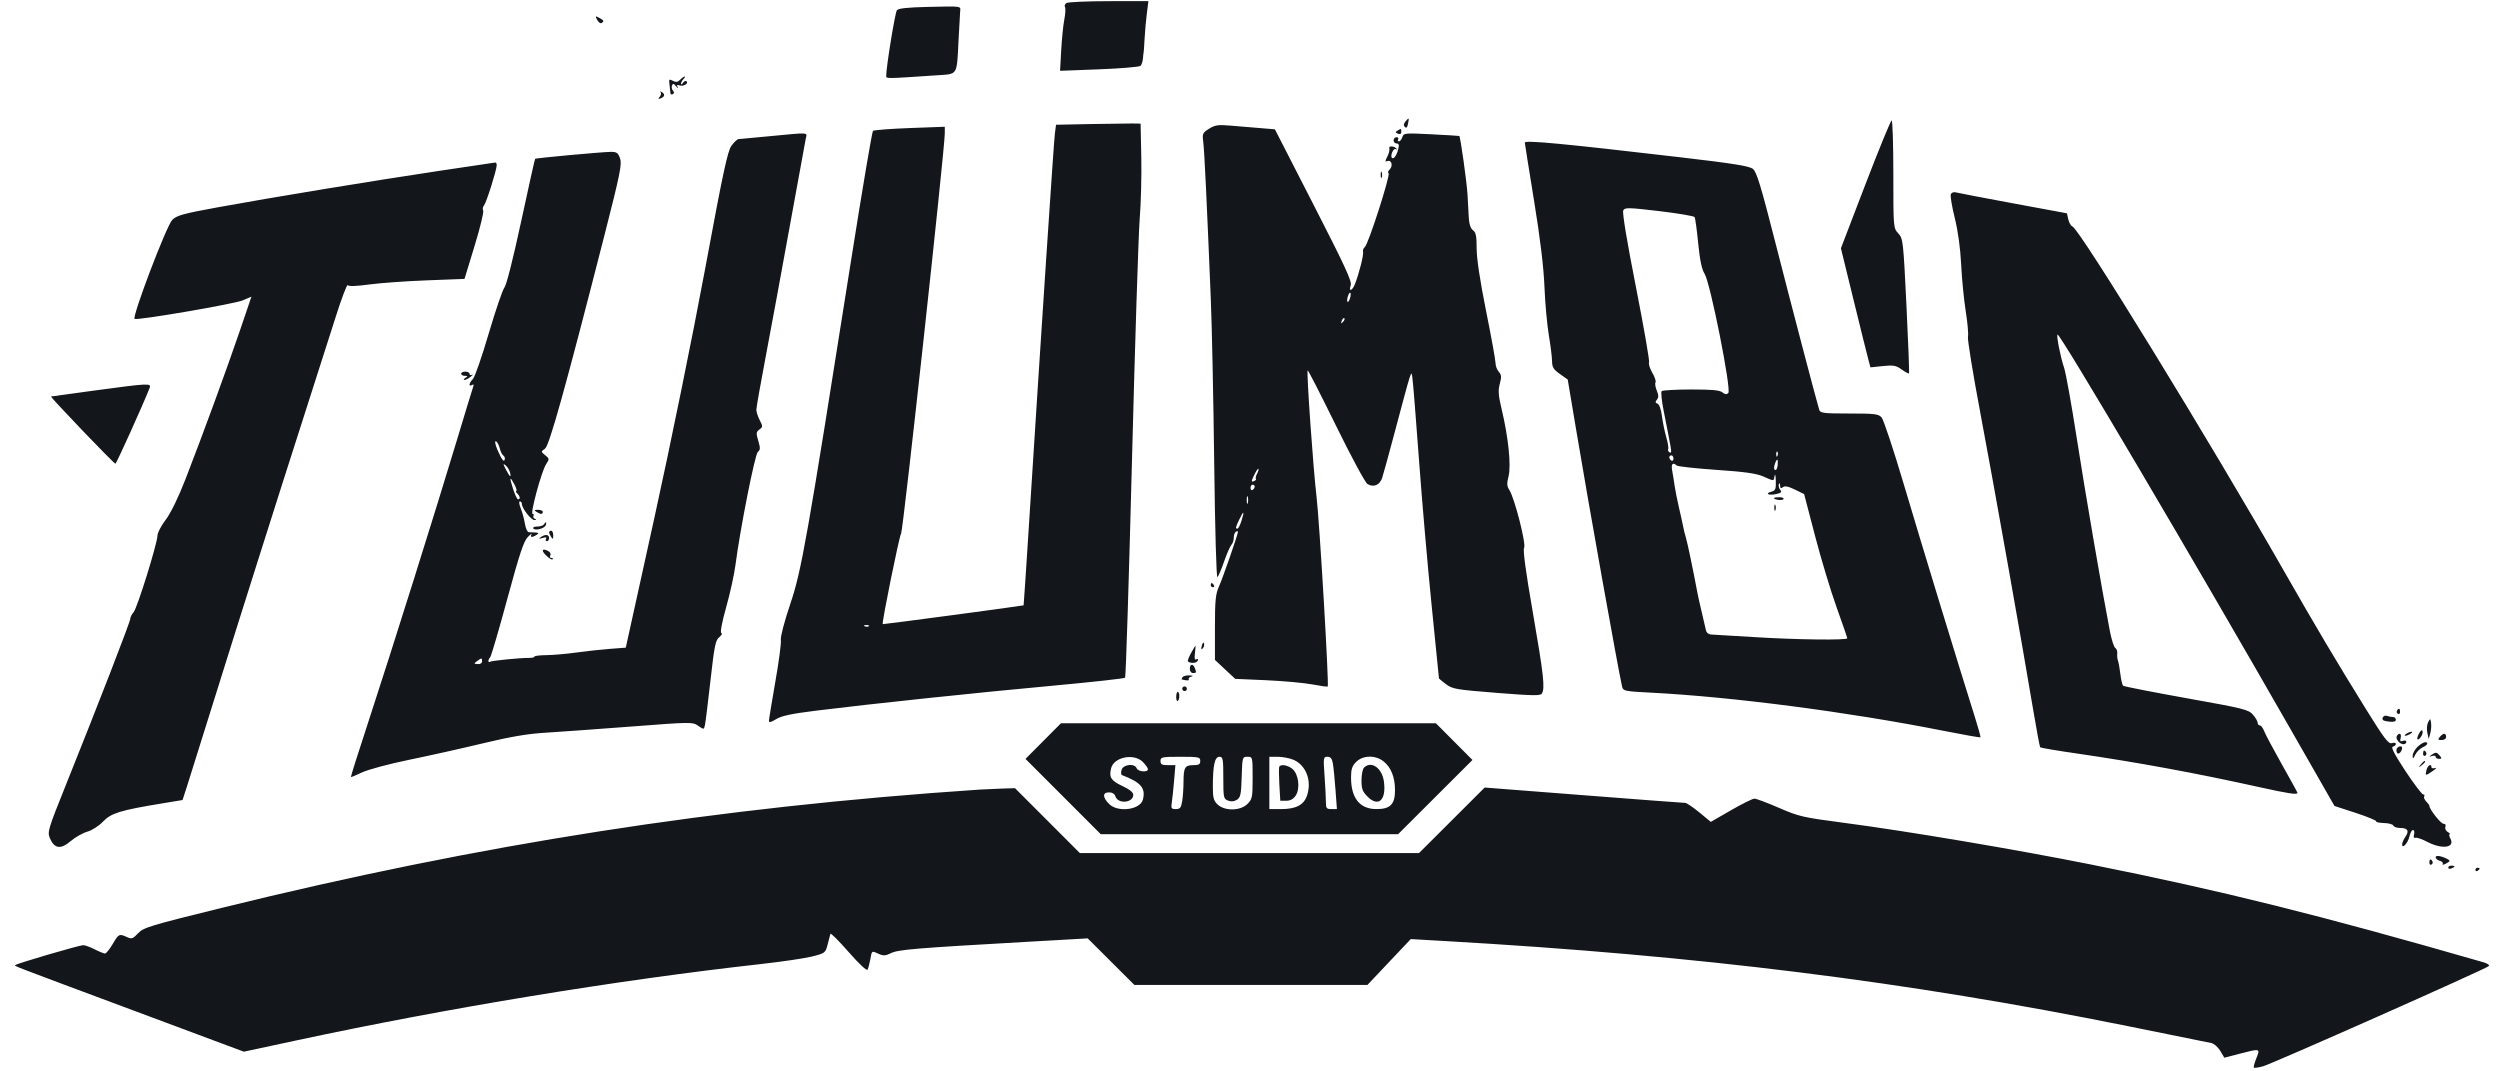 <svg width="77" height="33" viewBox="0 0 77 33" fill="none" xmlns="http://www.w3.org/2000/svg">
<path fill-rule="evenodd" clip-rule="evenodd" d="M32.849 0.093C32.8 0.124 32.778 0.18 32.801 0.216C32.823 0.252 32.815 0.422 32.782 0.594C32.748 0.765 32.705 1.192 32.685 1.543L32.65 2.181L33.858 2.135C34.522 2.109 35.094 2.061 35.128 2.028C35.163 1.994 35.197 1.888 35.204 1.791C35.211 1.694 35.22 1.615 35.224 1.615C35.227 1.615 35.241 1.426 35.253 1.196C35.266 0.965 35.297 0.61 35.324 0.406L35.371 0.035L34.154 0.036C33.485 0.037 32.898 0.062 32.849 0.093ZM28.575 0.213C27.954 0.227 27.674 0.257 27.625 0.315C27.568 0.384 27.295 2.059 27.295 2.34C27.295 2.426 27.28 2.426 28.855 2.319C29.513 2.274 29.467 2.349 29.524 1.228C29.544 0.838 29.566 0.449 29.572 0.364C29.587 0.179 29.658 0.189 28.575 0.213ZM18.393 0.612C18.433 0.687 18.494 0.731 18.527 0.71C18.616 0.655 18.604 0.628 18.454 0.548C18.332 0.483 18.327 0.488 18.393 0.612ZM20.948 2.456C20.873 2.532 20.818 2.539 20.723 2.488C20.61 2.428 20.599 2.44 20.62 2.598C20.633 2.695 20.645 2.813 20.648 2.86C20.65 2.906 20.684 2.924 20.722 2.901C20.769 2.871 20.771 2.836 20.727 2.792C20.692 2.756 20.678 2.686 20.697 2.636C20.725 2.563 20.75 2.568 20.826 2.66C20.877 2.723 20.898 2.734 20.872 2.684C20.838 2.619 20.853 2.603 20.922 2.629C21.039 2.674 21.217 2.577 21.147 2.506C21.119 2.479 21.07 2.499 21.037 2.551C21.003 2.603 20.976 2.616 20.976 2.578C20.975 2.541 21.009 2.476 21.052 2.433C21.095 2.391 21.111 2.356 21.089 2.356C21.067 2.356 21.003 2.401 20.948 2.456ZM20.345 2.839C20.372 2.868 20.36 2.932 20.32 2.98C20.262 3.05 20.269 3.06 20.353 3.028C20.479 2.979 20.489 2.897 20.378 2.833C20.334 2.808 20.319 2.81 20.345 2.839ZM43.286 3.745C43.23 3.813 43.224 3.865 43.27 3.911C43.315 3.956 43.346 3.925 43.368 3.811C43.405 3.618 43.397 3.611 43.286 3.745ZM57.455 5.678L56.7 7.647L57.09 9.24C57.305 10.117 57.509 10.942 57.545 11.074L57.61 11.315L57.989 11.275C58.316 11.241 58.395 11.255 58.571 11.38C58.682 11.46 58.784 11.514 58.797 11.501C58.81 11.488 58.775 10.55 58.719 9.415C58.621 7.407 58.614 7.348 58.467 7.188C58.316 7.024 58.315 7.016 58.315 5.366C58.315 4.455 58.291 3.71 58.263 3.71C58.234 3.71 57.871 4.596 57.455 5.678ZM33.57 3.821L32.526 3.842L32.49 4.114C32.456 4.377 32.058 10.386 31.705 15.959C31.612 17.431 31.532 18.639 31.527 18.644C31.515 18.658 27.2 19.234 27.188 19.224C27.152 19.194 27.699 16.499 27.754 16.433C27.815 16.36 29.097 4.617 29.099 4.113L29.1 3.904L28.02 3.944C27.426 3.966 26.916 4.006 26.888 4.031C26.859 4.057 26.564 5.802 26.231 7.909C24.847 16.672 24.688 17.574 24.338 18.61C24.159 19.141 24.033 19.621 24.05 19.708C24.067 19.794 23.991 20.372 23.881 20.992C23.773 21.613 23.683 22.159 23.683 22.204C23.683 22.262 23.752 22.245 23.905 22.15C24.073 22.047 24.378 21.982 25.147 21.887C26.827 21.678 30.155 21.327 32.453 21.117C33.64 21.008 34.631 20.898 34.653 20.873C34.676 20.847 34.771 17.853 34.864 14.218C34.957 10.584 35.065 7.219 35.103 6.74C35.142 6.261 35.164 5.405 35.152 4.838L35.13 3.807L34.872 3.803C34.73 3.802 34.145 3.81 33.57 3.821ZM37.239 3.965C37.039 4.09 37.028 4.118 37.06 4.372C37.095 4.642 37.171 6.23 37.293 9.222C37.328 10.073 37.375 12.359 37.398 14.302C37.423 16.337 37.465 17.81 37.497 17.777C37.529 17.746 37.623 17.524 37.706 17.284C37.79 17.044 37.891 16.816 37.929 16.778C37.968 16.739 38 16.642 38 16.562C38 16.483 38.029 16.4 38.065 16.378C38.1 16.356 38.129 16.357 38.129 16.38C38.129 16.459 37.664 17.798 37.542 18.07C37.439 18.3 37.42 18.499 37.42 19.334V20.325L37.732 20.617L38.044 20.909L39.005 20.951C39.534 20.975 40.17 21.033 40.419 21.08C40.667 21.128 40.881 21.157 40.894 21.145C40.938 21.104 40.641 16.059 40.548 15.282C40.446 14.431 40.237 11.445 40.276 11.406C40.289 11.393 40.681 12.158 41.146 13.106C41.611 14.055 42.048 14.865 42.117 14.907C42.307 15.024 42.501 14.94 42.573 14.711C42.609 14.6 42.754 14.073 42.896 13.541C43.508 11.25 43.463 11.391 43.502 11.64C43.521 11.764 43.612 12.895 43.704 14.154C43.796 15.413 43.972 17.442 44.096 18.663C44.219 19.885 44.32 20.89 44.32 20.896C44.32 20.903 44.416 20.981 44.533 21.07C44.732 21.222 44.838 21.24 46.091 21.34C47.196 21.428 47.445 21.432 47.489 21.362C47.591 21.203 47.544 20.784 47.214 18.879C46.99 17.591 46.902 16.937 46.943 16.872C47.012 16.762 46.647 15.333 46.487 15.09C46.411 14.973 46.407 14.892 46.464 14.666C46.547 14.338 46.458 13.473 46.253 12.613C46.149 12.179 46.138 12.029 46.194 11.82C46.251 11.608 46.245 11.543 46.163 11.451C46.107 11.39 46.062 11.267 46.062 11.179C46.062 11.091 45.931 10.37 45.771 9.577C45.583 8.638 45.481 7.966 45.481 7.654C45.481 7.271 45.458 7.157 45.368 7.091C45.297 7.038 45.25 6.907 45.24 6.729C45.231 6.575 45.213 6.247 45.2 5.999C45.178 5.612 44.982 4.215 44.946 4.188C44.939 4.183 44.551 4.159 44.084 4.136C43.267 4.094 43.232 4.098 43.192 4.224C43.169 4.296 43.122 4.355 43.087 4.355C43.052 4.355 43.041 4.326 43.063 4.29C43.085 4.255 43.062 4.226 43.013 4.226C42.963 4.226 42.923 4.269 42.923 4.322C42.923 4.376 42.965 4.419 43.016 4.419C43.085 4.419 43.098 4.465 43.065 4.596C43.019 4.784 42.925 4.915 42.873 4.863C42.81 4.801 42.918 4.55 42.989 4.591C43.03 4.614 43.04 4.608 43.013 4.578C42.934 4.492 42.762 4.485 42.792 4.569C42.807 4.611 42.779 4.724 42.731 4.82C42.655 4.97 42.655 4.991 42.731 4.962C42.859 4.913 42.913 5.107 42.803 5.218C42.751 5.269 42.735 5.321 42.767 5.333C42.841 5.359 42.146 7.523 42.036 7.61C41.992 7.646 41.967 7.71 41.982 7.754C42.009 7.834 41.861 8.422 41.73 8.755C41.647 8.966 41.527 8.996 41.603 8.787C41.645 8.67 41.425 8.193 40.461 6.313L39.267 3.983L38.779 3.942C38.51 3.92 38.102 3.886 37.871 3.867C37.52 3.837 37.418 3.853 37.239 3.965ZM43.041 4.024C42.972 4.068 42.975 4.086 43.057 4.118C43.122 4.143 43.16 4.122 43.16 4.062C43.16 3.953 43.156 3.952 43.041 4.024ZM23.683 4.197C23.204 4.242 22.782 4.282 22.744 4.285C22.706 4.288 22.61 4.379 22.53 4.487C22.41 4.65 22.269 5.306 21.713 8.307C21.34 10.316 20.647 13.715 20.157 15.939L19.274 19.948L18.786 19.985C18.518 20.005 18.052 20.056 17.75 20.098C17.448 20.14 17.035 20.176 16.831 20.178C16.627 20.18 16.46 20.201 16.46 20.223C16.46 20.246 16.395 20.264 16.315 20.263C16.055 20.258 15.153 20.346 15.097 20.381C15.024 20.426 15.025 20.322 15.098 20.243C15.129 20.209 15.367 19.399 15.626 18.441C16.001 17.058 16.131 16.667 16.258 16.539C16.346 16.451 16.397 16.415 16.371 16.459C16.315 16.554 16.39 16.562 16.525 16.475C16.605 16.423 16.6 16.41 16.492 16.401C16.422 16.395 16.329 16.391 16.287 16.392C16.245 16.394 16.191 16.275 16.167 16.128C16.143 15.982 16.084 15.768 16.037 15.653C15.99 15.538 15.978 15.443 16.012 15.443C16.046 15.443 16.073 15.478 16.073 15.52C16.073 15.654 16.36 16.023 16.46 16.018C16.527 16.015 16.532 16.003 16.476 15.981C16.431 15.963 16.411 15.922 16.431 15.889C16.451 15.857 16.439 15.83 16.405 15.83C16.322 15.83 16.679 14.513 16.82 14.298C16.925 14.138 16.924 14.126 16.793 14.021C16.657 13.911 16.657 13.909 16.784 13.822C16.919 13.73 17.409 11.97 18.616 7.25C19.099 5.359 19.16 5.058 19.098 4.881C19.039 4.71 18.994 4.677 18.824 4.677C18.564 4.678 16.508 4.866 16.482 4.892C16.471 4.903 16.277 5.773 16.05 6.827C15.809 7.949 15.596 8.789 15.538 8.854C15.483 8.914 15.266 9.55 15.055 10.265C14.845 10.981 14.625 11.614 14.567 11.672C14.445 11.793 14.424 11.928 14.536 11.858C14.585 11.829 14.599 11.845 14.577 11.903C14.558 11.953 14.333 12.691 14.077 13.541C13.439 15.665 12.074 20.008 11.373 22.146C11.053 23.12 10.799 23.924 10.807 23.932C10.815 23.941 10.971 23.877 11.152 23.79C11.335 23.702 11.984 23.529 12.601 23.402C13.216 23.276 14.242 23.047 14.88 22.893C15.697 22.696 16.251 22.601 16.75 22.571C17.141 22.548 18.33 22.462 19.395 22.381C21.296 22.235 21.332 22.235 21.505 22.355C21.68 22.476 21.68 22.476 21.713 22.328C21.731 22.247 21.807 21.629 21.883 20.956C22.002 19.894 22.038 19.717 22.152 19.626C22.224 19.569 22.254 19.511 22.217 19.497C22.176 19.482 22.234 19.176 22.367 18.699C22.487 18.274 22.614 17.693 22.651 17.41C22.793 16.31 23.251 13.992 23.342 13.918C23.419 13.856 23.421 13.799 23.355 13.578C23.284 13.343 23.288 13.304 23.39 13.229C23.497 13.151 23.498 13.132 23.401 12.944C23.343 12.833 23.296 12.687 23.296 12.619C23.296 12.551 23.428 11.803 23.589 10.956C23.75 10.109 24.084 8.299 24.331 6.933C24.578 5.568 24.797 4.372 24.817 4.274C24.86 4.068 24.965 4.075 23.683 4.197ZM46.964 4.393C46.964 4.414 47.092 5.219 47.249 6.182C47.44 7.357 47.545 8.229 47.569 8.835C47.589 9.332 47.65 9.999 47.703 10.318C47.757 10.637 47.802 11 47.803 11.124C47.805 11.31 47.848 11.38 48.046 11.52L48.286 11.69L48.533 13.164C48.934 15.562 49.828 20.564 49.962 21.155C49.991 21.281 50.05 21.293 50.816 21.332C53.333 21.459 56.917 21.926 59.856 22.508C60.474 22.63 60.987 22.721 60.998 22.711C61.009 22.7 60.931 22.417 60.825 22.081C60.348 20.573 59.172 16.721 58.643 14.936C58.324 13.859 58.014 12.924 57.953 12.857C57.856 12.749 57.743 12.736 56.955 12.736C56.165 12.736 56.063 12.723 56.032 12.623C55.923 12.258 55.147 9.298 54.679 7.463C54.239 5.735 54.105 5.295 53.991 5.203C53.88 5.114 53.404 5.037 51.745 4.843C48.122 4.42 46.964 4.311 46.964 4.393ZM13.526 5.263C11.494 5.567 8.356 6.083 6.691 6.388C5.637 6.581 5.444 6.635 5.305 6.773C5.127 6.951 4.05 9.787 4.147 9.823C4.267 9.868 7.221 9.361 7.475 9.252L7.744 9.137L7.395 10.165C6.998 11.332 6.241 13.4 5.715 14.753C5.493 15.324 5.264 15.795 5.106 16.005C4.966 16.189 4.852 16.407 4.851 16.488C4.85 16.726 4.226 18.733 4.115 18.855C4.059 18.917 4.013 19.007 4.013 19.056C4.013 19.148 3.021 21.707 2.025 24.187C1.48 25.543 1.456 25.623 1.537 25.816C1.673 26.14 1.869 26.169 2.172 25.91C2.313 25.79 2.545 25.657 2.688 25.616C2.837 25.573 3.047 25.438 3.175 25.303C3.421 25.044 3.711 24.955 4.994 24.745L5.622 24.641L5.75 24.249C5.82 24.033 6.171 22.914 6.53 21.761C7.324 19.214 8.585 15.23 9.398 12.703C9.728 11.675 10.15 10.358 10.334 9.777C10.518 9.195 10.688 8.748 10.711 8.783C10.738 8.824 10.968 8.817 11.365 8.763C11.702 8.717 12.502 8.659 13.143 8.635L14.307 8.59L14.617 7.574C14.788 7.016 14.907 6.526 14.882 6.485C14.857 6.445 14.869 6.374 14.908 6.327C14.982 6.237 15.299 5.231 15.299 5.085C15.299 5.038 15.278 5.002 15.251 5.006C15.224 5.009 14.448 5.125 13.526 5.263ZM42.525 5.386C42.525 5.475 42.539 5.511 42.557 5.467C42.575 5.422 42.575 5.35 42.557 5.306C42.539 5.261 42.525 5.297 42.525 5.386ZM60.085 5.985C60.065 6.036 60.12 6.364 60.207 6.715C60.307 7.121 60.379 7.642 60.404 8.15C60.425 8.588 60.489 9.237 60.545 9.591C60.602 9.946 60.632 10.296 60.613 10.37C60.593 10.443 60.764 11.494 60.992 12.705C61.413 14.941 62.286 19.849 62.624 21.875C62.726 22.487 62.823 23.002 62.84 23.018C62.857 23.035 63.376 23.123 63.995 23.212C65.829 23.479 67.635 23.811 69.569 24.24C70.478 24.442 70.762 24.485 70.762 24.42C70.762 24.405 70.546 24.011 70.282 23.544C70.019 23.077 69.773 22.616 69.736 22.518C69.699 22.421 69.639 22.342 69.602 22.342C69.566 22.342 69.536 22.305 69.536 22.261C69.536 22.217 69.471 22.105 69.391 22.012C69.257 21.856 69.108 21.819 67.344 21.504C66.297 21.316 65.42 21.144 65.393 21.121C65.367 21.098 65.328 20.935 65.307 20.759C65.286 20.584 65.252 20.396 65.232 20.343C65.212 20.29 65.203 20.192 65.211 20.125C65.219 20.058 65.192 19.982 65.151 19.956C65.109 19.93 65.033 19.695 64.983 19.433C64.733 18.135 64.22 15.145 63.96 13.47C63.799 12.437 63.626 11.474 63.575 11.329C63.469 11.028 63.333 10.341 63.371 10.303C63.434 10.24 67.54 17.197 70.648 22.632L71.902 24.824L72.558 25.038C72.919 25.156 73.201 25.273 73.186 25.297C73.171 25.322 73.278 25.345 73.425 25.349C73.571 25.353 73.701 25.388 73.715 25.428C73.728 25.468 73.822 25.501 73.923 25.501C74.159 25.501 74.213 25.592 74.087 25.773C74.031 25.852 73.986 25.957 73.986 26.006C73.986 26.165 74.167 25.964 74.213 25.754C74.236 25.65 74.284 25.565 74.321 25.565C74.358 25.565 74.373 25.625 74.353 25.698C74.331 25.782 74.346 25.821 74.394 25.803C74.436 25.789 74.6 25.845 74.76 25.929C75.214 26.168 75.624 26.112 75.474 25.831C75.433 25.756 75.423 25.693 75.451 25.692C75.479 25.691 75.452 25.661 75.391 25.626C75.331 25.59 75.298 25.519 75.318 25.467C75.34 25.409 75.317 25.372 75.259 25.372C75.177 25.372 74.825 24.925 74.825 24.82C74.825 24.799 74.781 24.738 74.727 24.685C74.674 24.631 74.646 24.561 74.666 24.528C74.687 24.496 74.672 24.469 74.634 24.469C74.596 24.469 74.349 24.143 74.085 23.744C73.748 23.233 73.634 23.012 73.7 22.998C73.751 22.986 73.793 22.948 73.793 22.913C73.793 22.878 73.737 22.866 73.669 22.888C73.565 22.921 73.438 22.754 72.874 21.845C71.965 20.379 71.313 19.282 70.374 17.635C68.097 13.644 64.058 7.062 63.832 6.976C63.784 6.957 63.726 6.858 63.703 6.756L63.662 6.57L62.004 6.263C61.093 6.094 60.295 5.942 60.233 5.924C60.17 5.907 60.104 5.934 60.085 5.985ZM52.194 6.686C52.214 6.719 52.264 7.08 52.304 7.489C52.356 8.019 52.414 8.292 52.504 8.438C52.68 8.723 53.332 12.005 53.232 12.105C53.18 12.156 53.131 12.151 53.051 12.085C52.969 12.017 52.728 11.995 52.085 11.996C51.614 11.997 51.206 12.02 51.179 12.047C51.152 12.074 51.18 12.349 51.242 12.658C51.303 12.966 51.367 13.292 51.384 13.38C51.4 13.469 51.432 13.64 51.455 13.76C51.485 13.918 51.476 13.966 51.422 13.933C51.381 13.908 51.362 13.864 51.38 13.835C51.398 13.806 51.371 13.642 51.322 13.469C51.272 13.296 51.212 13 51.187 12.812C51.161 12.608 51.106 12.454 51.051 12.433C50.981 12.406 50.977 12.377 51.034 12.309C51.089 12.242 51.088 12.173 51.029 12.03C50.986 11.926 50.968 11.812 50.99 11.777C51.011 11.743 50.967 11.61 50.892 11.483C50.817 11.356 50.772 11.211 50.791 11.16C50.81 11.11 50.627 10.059 50.384 8.825C50.105 7.409 49.962 6.544 49.997 6.48C50.046 6.387 50.149 6.39 51.104 6.502C51.682 6.571 52.173 6.654 52.194 6.686ZM41.579 9.19C41.555 9.266 41.521 9.314 41.503 9.296C41.485 9.279 41.491 9.202 41.515 9.125C41.539 9.049 41.574 9.001 41.591 9.019C41.609 9.037 41.604 9.114 41.579 9.19ZM41.362 9.916C41.298 9.979 41.291 9.972 41.326 9.88C41.35 9.817 41.386 9.781 41.406 9.801C41.426 9.82 41.406 9.872 41.362 9.916ZM14.203 11.511C14.203 11.546 14.254 11.576 14.316 11.576C14.412 11.577 14.415 11.586 14.332 11.64C14.279 11.674 14.266 11.703 14.304 11.703C14.341 11.704 14.428 11.659 14.497 11.603C14.566 11.547 14.586 11.52 14.542 11.542C14.497 11.564 14.461 11.552 14.461 11.514C14.461 11.477 14.403 11.446 14.332 11.446C14.261 11.446 14.203 11.475 14.203 11.511ZM2.917 12.027C2.19 12.124 1.585 12.208 1.572 12.212C1.537 12.224 3.509 14.283 3.554 14.282C3.586 14.281 4.393 12.494 4.608 11.95C4.668 11.797 4.595 11.801 2.917 12.027ZM15.394 13.814C15.418 13.912 15.469 14.01 15.506 14.033C15.543 14.056 15.56 14.114 15.543 14.163C15.524 14.219 15.478 14.181 15.415 14.057C15.272 13.779 15.208 13.549 15.285 13.597C15.321 13.619 15.37 13.717 15.394 13.814ZM54.747 14.037C54.727 14.088 54.712 14.073 54.708 13.998C54.706 13.93 54.721 13.892 54.742 13.914C54.764 13.935 54.766 13.991 54.747 14.037ZM51.543 14.126C51.543 14.181 51.514 14.208 51.479 14.186C51.443 14.164 51.414 14.119 51.414 14.086C51.414 14.052 51.443 14.025 51.479 14.025C51.514 14.025 51.543 14.07 51.543 14.126ZM54.753 14.315C54.746 14.404 54.717 14.476 54.689 14.476C54.629 14.476 54.625 14.395 54.678 14.256C54.736 14.106 54.768 14.132 54.753 14.315ZM15.706 14.543C15.755 14.731 15.704 14.697 15.581 14.46C15.49 14.283 15.488 14.263 15.573 14.333C15.627 14.379 15.687 14.473 15.706 14.543ZM51.643 14.338C51.677 14.368 52.227 14.428 52.865 14.472C53.738 14.531 54.096 14.582 54.309 14.675C54.653 14.826 54.624 14.828 54.658 14.654C54.673 14.574 54.69 14.643 54.695 14.807C54.702 15.065 54.684 15.111 54.561 15.143C54.344 15.2 54.472 15.268 54.702 15.218C54.863 15.183 54.888 15.156 54.829 15.085C54.789 15.036 54.771 14.959 54.789 14.914C54.809 14.864 54.824 14.88 54.827 14.952C54.831 15.041 54.853 15.055 54.913 15.006C54.97 14.958 55.077 14.979 55.28 15.078L55.567 15.218L55.904 16.507C56.089 17.216 56.388 18.206 56.568 18.708C56.748 19.209 56.896 19.637 56.896 19.659C56.896 19.723 55.345 19.704 54.058 19.624C53.402 19.583 52.799 19.547 52.717 19.544C52.625 19.54 52.559 19.489 52.542 19.408C52.527 19.337 52.47 19.091 52.415 18.86C52.36 18.63 52.301 18.369 52.285 18.28C52.134 17.484 51.977 16.731 51.929 16.572C51.897 16.465 51.857 16.306 51.841 16.217C51.825 16.128 51.767 15.867 51.713 15.637C51.659 15.406 51.599 15.102 51.578 14.96C51.558 14.818 51.525 14.608 51.503 14.492C51.465 14.288 51.52 14.227 51.643 14.338ZM38.717 14.591C38.68 14.661 38.664 14.732 38.682 14.75C38.7 14.768 38.672 14.8 38.618 14.82C38.535 14.852 38.536 14.826 38.627 14.635C38.685 14.513 38.744 14.425 38.759 14.439C38.773 14.454 38.754 14.522 38.717 14.591ZM15.848 14.928C15.903 15.034 15.927 15.121 15.901 15.121C15.875 15.121 15.889 15.156 15.931 15.198C16.02 15.287 16.033 15.379 15.957 15.379C15.928 15.379 15.858 15.234 15.801 15.056C15.684 14.691 15.701 14.644 15.848 14.928ZM38.645 14.988C38.645 15.022 38.616 15.067 38.581 15.089C38.545 15.111 38.516 15.083 38.516 15.028C38.516 14.973 38.545 14.928 38.581 14.928C38.616 14.928 38.645 14.955 38.645 14.988ZM38.432 15.491C38.415 15.553 38.401 15.518 38.4 15.411C38.398 15.305 38.412 15.253 38.429 15.297C38.447 15.341 38.448 15.428 38.432 15.491ZM54.639 15.339C54.639 15.396 54.9 15.426 54.933 15.373C54.953 15.341 54.895 15.314 54.804 15.314C54.713 15.314 54.639 15.326 54.639 15.339ZM54.649 15.637C54.649 15.725 54.664 15.762 54.681 15.717C54.7 15.673 54.7 15.601 54.681 15.556C54.664 15.512 54.649 15.548 54.649 15.637ZM16.525 15.766C16.65 15.847 16.718 15.847 16.718 15.766C16.718 15.73 16.653 15.702 16.573 15.702C16.456 15.703 16.447 15.715 16.525 15.766ZM38.238 16.04C38.196 16.173 38.14 16.282 38.113 16.282C38.044 16.282 38.051 16.25 38.173 15.994C38.309 15.709 38.336 15.728 38.238 16.04ZM16.75 16.152C16.729 16.188 16.638 16.217 16.549 16.217C16.461 16.217 16.404 16.242 16.423 16.273C16.474 16.355 16.768 16.283 16.808 16.178C16.848 16.074 16.809 16.057 16.75 16.152ZM16.913 16.394C16.913 16.421 16.942 16.486 16.976 16.539C17.027 16.617 17.039 16.608 17.04 16.491C17.04 16.411 17.012 16.346 16.976 16.346C16.941 16.346 16.912 16.368 16.913 16.394ZM16.654 16.545C16.579 16.597 16.592 16.602 16.71 16.569C16.814 16.539 16.849 16.548 16.819 16.597C16.795 16.636 16.806 16.668 16.843 16.668C16.881 16.668 16.912 16.625 16.912 16.572C16.912 16.459 16.793 16.447 16.654 16.545ZM16.718 16.961C16.718 17.038 16.978 17.268 17.018 17.228C17.043 17.204 17.027 17.184 16.983 17.184C16.94 17.184 16.924 17.152 16.948 17.112C16.973 17.073 16.953 17.015 16.904 16.984C16.802 16.92 16.718 16.91 16.718 16.961ZM37.291 18.022C37.291 18.058 37.322 18.087 37.359 18.087C37.397 18.087 37.41 18.058 37.388 18.022C37.366 17.987 37.335 17.958 37.319 17.958C37.304 17.958 37.291 17.987 37.291 18.022ZM26.761 19.286C26.74 19.307 26.684 19.31 26.638 19.291C26.586 19.27 26.602 19.255 26.677 19.252C26.745 19.249 26.783 19.265 26.761 19.286ZM37.016 19.887C36.987 19.994 36.996 20.019 37.044 19.971C37.081 19.934 37.099 19.865 37.084 19.818C37.068 19.77 37.038 19.799 37.016 19.887ZM36.682 20.118C36.615 20.242 36.572 20.355 36.587 20.369C36.661 20.441 36.862 20.428 36.889 20.35C36.908 20.296 36.892 20.278 36.848 20.306C36.797 20.337 36.784 20.281 36.804 20.121C36.82 19.995 36.827 19.892 36.819 19.892C36.811 19.892 36.749 19.994 36.682 20.118ZM14.848 20.371C14.848 20.425 14.792 20.46 14.715 20.454C14.591 20.445 14.589 20.439 14.695 20.361C14.837 20.257 14.848 20.258 14.848 20.371ZM36.646 20.601C36.646 20.672 36.689 20.73 36.743 20.73C36.851 20.73 36.855 20.718 36.8 20.574C36.745 20.43 36.646 20.447 36.646 20.601ZM36.42 20.859C36.398 20.894 36.389 20.925 36.4 20.928C36.562 20.968 36.64 20.966 36.613 20.922C36.595 20.893 36.631 20.855 36.694 20.839C36.766 20.82 36.744 20.807 36.634 20.802C36.538 20.798 36.442 20.823 36.42 20.859ZM36.424 21.176C36.403 21.209 36.413 21.254 36.447 21.274C36.48 21.295 36.525 21.285 36.546 21.251C36.566 21.218 36.556 21.173 36.522 21.152C36.489 21.132 36.444 21.142 36.424 21.176ZM36.227 21.465C36.227 21.55 36.248 21.607 36.275 21.59C36.302 21.574 36.323 21.504 36.323 21.435C36.323 21.366 36.302 21.31 36.275 21.31C36.248 21.31 36.227 21.38 36.227 21.465ZM73.828 21.886C73.807 21.919 73.82 21.964 73.856 21.986C73.892 22.009 73.922 21.982 73.922 21.926C73.922 21.813 73.883 21.796 73.828 21.886ZM73.386 22.106C73.36 22.174 73.41 22.207 73.572 22.225C73.723 22.243 73.793 22.225 73.793 22.168C73.793 22.121 73.751 22.084 73.701 22.084C73.651 22.084 73.568 22.067 73.516 22.048C73.465 22.028 73.406 22.054 73.386 22.106ZM74.786 22.245C74.749 22.316 74.738 22.461 74.761 22.567L74.804 22.761L74.852 22.59C74.878 22.496 74.889 22.351 74.877 22.268C74.855 22.121 74.852 22.12 74.786 22.245ZM32.131 22.826L31.585 23.374L32.745 24.534L33.904 25.694H38.483H43.061L44.206 24.551L45.352 23.407L44.789 22.842L44.226 22.277H38.452H32.677L32.131 22.826ZM74.508 22.589C74.463 22.672 74.44 22.752 74.455 22.768C74.506 22.818 74.644 22.606 74.616 22.521C74.598 22.469 74.559 22.494 74.508 22.589ZM74.115 22.599C74.062 22.634 74.047 22.662 74.083 22.662C74.118 22.662 74.191 22.634 74.244 22.599C74.297 22.565 74.312 22.537 74.276 22.537C74.241 22.537 74.168 22.565 74.115 22.599ZM73.823 22.667C73.771 22.751 73.907 22.922 74.026 22.922C74.075 22.922 74.115 22.89 74.115 22.85C74.115 22.811 74.068 22.797 74.011 22.819C73.93 22.85 73.914 22.829 73.94 22.729C73.976 22.594 73.895 22.55 73.823 22.667ZM75.147 22.696C75.08 22.777 75.089 22.793 75.204 22.793C75.282 22.793 75.341 22.752 75.341 22.696C75.341 22.643 75.315 22.599 75.284 22.599C75.253 22.599 75.191 22.643 75.147 22.696ZM74.454 23.009C74.374 23.087 74.309 23.209 74.31 23.279C74.31 23.387 74.323 23.381 74.391 23.244C74.436 23.155 74.537 23.054 74.616 23.019C74.695 22.984 74.76 22.933 74.76 22.907C74.76 22.812 74.598 22.866 74.454 23.009ZM73.825 23.051C73.803 23.086 73.805 23.147 73.829 23.187C73.873 23.257 73.983 23.149 73.985 23.035C73.987 22.964 73.871 22.976 73.825 23.051ZM74.631 23.216C74.631 23.271 74.66 23.298 74.697 23.276C74.733 23.253 74.746 23.208 74.725 23.175C74.67 23.086 74.631 23.102 74.631 23.216ZM74.889 23.251C74.807 23.31 74.81 23.315 74.905 23.285C74.967 23.265 75.018 23.276 75.018 23.311C75.018 23.345 75.065 23.373 75.123 23.373C75.208 23.373 75.213 23.356 75.147 23.276C75.052 23.162 75.018 23.159 74.889 23.251ZM35.198 23.467C35.285 23.554 35.356 23.655 35.356 23.692C35.356 23.797 35.052 23.772 35.01 23.663C34.95 23.505 34.599 23.539 34.546 23.709C34.521 23.787 34.526 23.861 34.557 23.873C35.14 24.096 35.291 24.272 35.202 24.626C35.122 24.943 34.432 25.034 34.16 24.762C33.955 24.557 33.954 24.405 34.159 24.405C34.256 24.405 34.33 24.451 34.354 24.527C34.432 24.773 34.905 24.732 34.905 24.479C34.905 24.404 34.788 24.311 34.566 24.207C34.218 24.046 34.152 23.94 34.223 23.66C34.309 23.316 34.925 23.194 35.198 23.467ZM36.968 23.438C36.968 23.541 36.925 23.567 36.749 23.567C36.492 23.567 36.453 23.637 36.452 24.104C36.451 24.287 36.433 24.546 36.411 24.679C36.378 24.88 36.345 24.92 36.215 24.92C36.076 24.92 36.063 24.898 36.092 24.711C36.109 24.596 36.142 24.291 36.163 24.034L36.202 23.567H35.973C35.786 23.567 35.743 23.542 35.743 23.438C35.743 23.318 35.786 23.309 36.356 23.309C36.925 23.309 36.968 23.318 36.968 23.438ZM37.678 23.955C37.678 24.567 37.686 24.605 37.823 24.658C37.919 24.696 38.012 24.687 38.097 24.633C38.209 24.561 38.228 24.468 38.244 23.93C38.263 23.318 38.265 23.309 38.422 23.309C38.58 23.309 38.581 23.311 38.581 23.956C38.581 24.558 38.569 24.615 38.422 24.762C38.208 24.977 37.724 24.986 37.505 24.78C37.378 24.661 37.355 24.576 37.356 24.216C37.357 23.567 37.414 23.309 37.557 23.309C37.667 23.309 37.678 23.367 37.678 23.955ZM39.835 23.4C40.223 23.562 40.409 24.042 40.259 24.495C40.161 24.793 39.92 24.92 39.455 24.92H39.096V24.114V23.309H39.357C39.5 23.309 39.715 23.35 39.835 23.4ZM41.053 23.518C41.073 23.633 41.109 23.996 41.133 24.324L41.177 24.92H41.007C40.858 24.92 40.838 24.895 40.838 24.705C40.838 24.586 40.819 24.223 40.796 23.899C40.756 23.334 40.76 23.309 40.885 23.309C40.983 23.309 41.026 23.362 41.053 23.518ZM42.61 23.448C42.844 23.632 42.966 23.938 42.966 24.338C42.966 24.774 42.822 24.92 42.395 24.92C41.882 24.92 41.612 24.584 41.612 23.946C41.612 23.691 41.644 23.593 41.77 23.467C41.977 23.26 42.36 23.251 42.61 23.448ZM74.558 23.55C74.478 23.653 74.48 23.655 74.583 23.575C74.645 23.526 74.695 23.475 74.695 23.462C74.695 23.409 74.643 23.443 74.558 23.55ZM39.401 23.615C39.387 23.642 39.389 23.888 39.404 24.163L39.433 24.663H39.618C39.745 24.663 39.837 24.611 39.91 24.5C40.053 24.281 39.995 23.835 39.803 23.68C39.659 23.563 39.446 23.529 39.401 23.615ZM42.011 23.644C41.969 23.686 41.934 23.863 41.934 24.036C41.934 24.296 41.966 24.382 42.119 24.535C42.455 24.871 42.702 24.646 42.625 24.073C42.569 23.654 42.235 23.42 42.011 23.644ZM74.738 23.709C74.688 23.901 74.703 23.904 74.924 23.75C75.029 23.677 75.064 23.634 75.002 23.654C74.94 23.675 74.889 23.663 74.889 23.629C74.889 23.508 74.775 23.568 74.738 23.709ZM30.165 24.32C22.086 24.86 14.791 25.999 6.819 27.965C4.614 28.508 4.419 28.568 4.253 28.745C4.094 28.915 4.055 28.928 3.911 28.862C3.672 28.753 3.654 28.762 3.469 29.079C3.375 29.238 3.27 29.369 3.234 29.369C3.199 29.369 3.056 29.311 2.917 29.24C2.778 29.169 2.619 29.111 2.563 29.111C2.448 29.111 0.527 29.673 0.48 29.721C0.442 29.759 0.137 29.641 4.166 31.144L7.511 32.392L9.132 32.044C13.804 31.042 18.993 30.189 23.425 29.694C24.081 29.621 24.799 29.515 25.021 29.458C25.413 29.358 25.425 29.348 25.492 29.088C25.529 28.941 25.568 28.794 25.577 28.761C25.586 28.728 25.838 28.98 26.137 29.321C26.467 29.697 26.697 29.911 26.722 29.864C26.744 29.822 26.782 29.679 26.806 29.546C26.855 29.272 26.845 29.278 27.07 29.381C27.207 29.444 27.277 29.439 27.444 29.356C27.661 29.248 28.193 29.203 31.639 29.008L33.501 28.902L34.22 29.619L34.939 30.336H38.528H42.117L42.784 29.63L43.452 28.924L44.515 28.985C52.332 29.432 58.701 30.225 65.538 31.605C66.868 31.873 68.025 32.108 68.109 32.126C68.193 32.144 68.317 32.253 68.385 32.368L68.509 32.578L68.974 32.457C69.623 32.289 69.618 32.288 69.495 32.595C69.438 32.738 69.404 32.868 69.419 32.883C69.434 32.899 69.561 32.88 69.701 32.842C69.982 32.766 76.564 29.845 76.654 29.756C76.686 29.726 76.614 29.674 76.493 29.639C71.442 28.183 68.439 27.435 64.409 26.628C62.069 26.16 58.724 25.596 56.767 25.339C55.53 25.177 55.403 25.148 54.792 24.882C54.433 24.726 54.093 24.598 54.037 24.598C53.98 24.598 53.655 24.759 53.314 24.956L52.693 25.314L52.337 25.02C52.14 24.859 51.947 24.728 51.907 24.729C51.867 24.73 50.46 24.624 48.781 24.493L45.728 24.256L44.717 25.265L43.706 26.274H38.482H33.259L32.261 25.275L31.262 24.276L30.875 24.287C30.661 24.294 30.342 24.309 30.165 24.32ZM75.018 26.405C75.018 26.446 75.076 26.495 75.146 26.513C75.217 26.532 75.257 26.575 75.235 26.61C75.214 26.645 75.262 26.639 75.343 26.595C75.458 26.534 75.47 26.506 75.399 26.468C75.201 26.361 75.018 26.331 75.018 26.405ZM74.825 26.568C74.825 26.623 74.854 26.65 74.89 26.628C74.926 26.606 74.939 26.561 74.918 26.528C74.863 26.438 74.825 26.455 74.825 26.568ZM75.405 26.724C75.405 26.758 75.448 26.769 75.502 26.749C75.555 26.728 75.598 26.7 75.598 26.686C75.598 26.672 75.555 26.661 75.502 26.661C75.448 26.661 75.405 26.689 75.405 26.724ZM76.243 26.794C76.243 26.831 76.272 26.844 76.308 26.822C76.343 26.8 76.372 26.77 76.372 26.754C76.372 26.738 76.343 26.726 76.308 26.726C76.272 26.726 76.243 26.756 76.243 26.794Z" fill="#13171B"/>
</svg>
